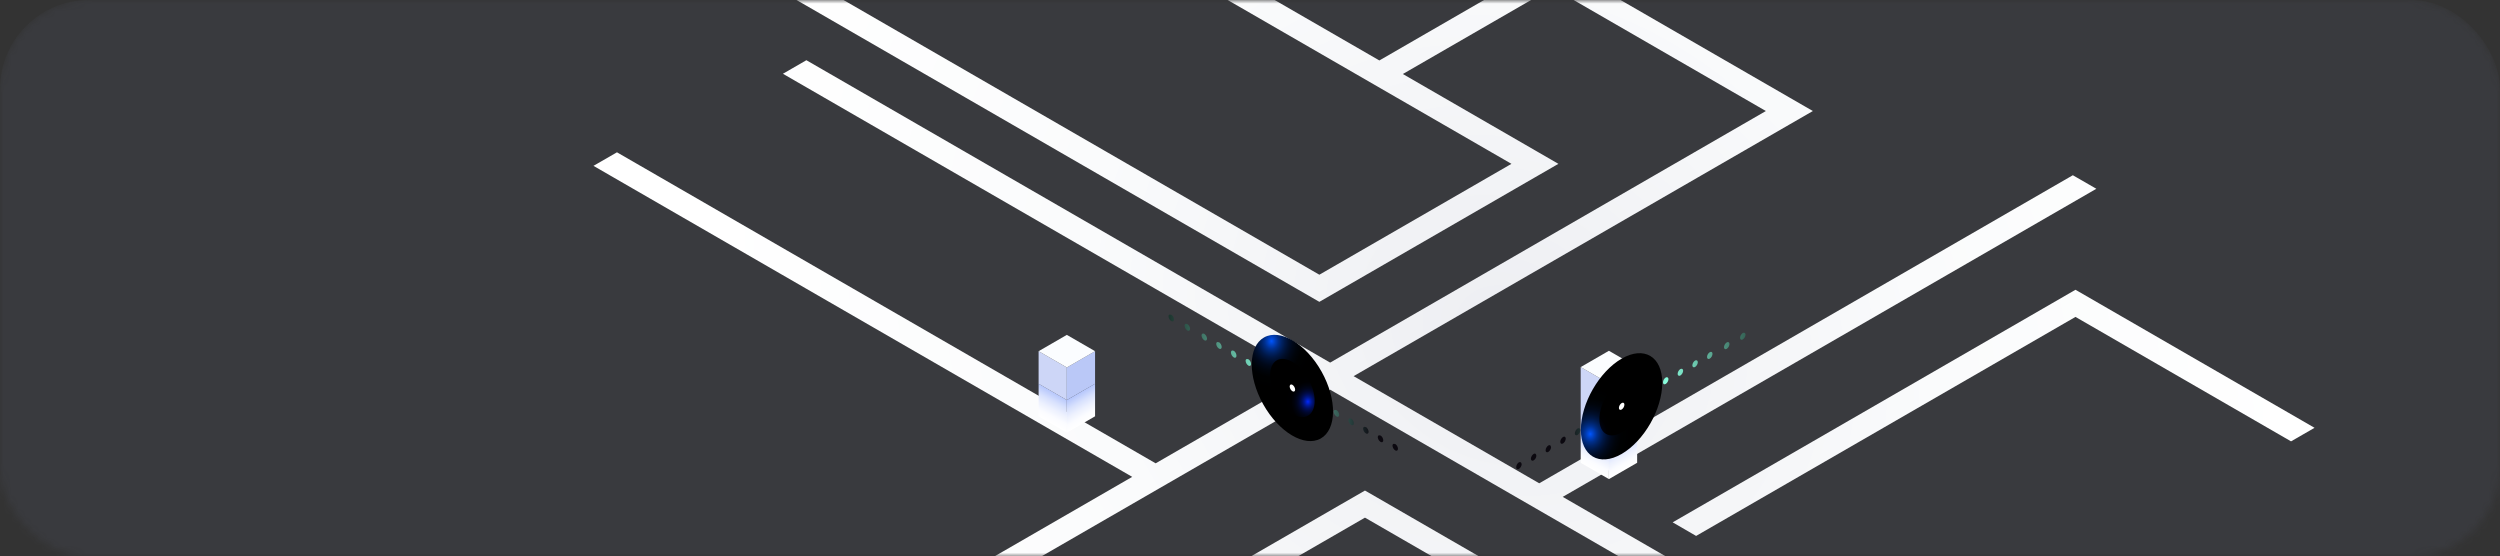 <svg width="337" height="75" viewBox="0 0 337 75" fill="none" xmlns="http://www.w3.org/2000/svg">
<rect x="0" y="0" width="337" height="75" fill="#333333" stroke="none"/>
<mask id="mask0_36_2084" style="mask-type:alpha" maskUnits="userSpaceOnUse" x="0" y="0" width="337" height="75">
<rect width="337" height="75" rx="12" fill="#D9D9D9"/>
</mask>
<g mask="url(#mask0_36_2084)">
<rect opacity="0.1" width="337" height="96" rx="12" fill="#7680A6"/>
<g style="mix-blend-mode:multiply">
<path style="mix-blend-mode:multiply" d="M282.586 25.447L279.419 23.621L207.488 65.148L182.466 50.705L241.206 16.792L244.373 14.966L241.206 13.139L212.417 -3.481L234.399 -16.174L231.232 -18L185.937 8.15L158.252 -7.832L155.085 -6.005L203.742 22.086L177.849 37.032L109.233 -2.58L106.066 -0.754L174.682 38.863L177.849 40.689L181.012 38.863L206.904 23.912L210.071 22.086L206.904 20.255L189.104 9.977L209.255 -1.654L238.039 14.966L179.304 48.879L108.7 8.116L105.537 9.943L176.137 50.705L155.783 62.455L83.167 20.53L80 22.357L152.621 64.281L131.671 76.378L134.837 78.204L179.304 52.532L246.318 91.222L249.48 89.396L210.654 66.979L282.586 25.447Z" fill="url(#paint0_radial_36_2084)"/>
<path style="mix-blend-mode:multiply" d="M183.997 66.125L180.83 67.951L151.775 84.728L154.937 86.555L183.997 69.778L246.284 105.742L249.451 103.915L187.163 67.951L183.997 66.125Z" fill="url(#paint1_radial_36_2084)"/>
<path style="mix-blend-mode:multiply" d="M282.941 40.888L279.774 39.061L276.611 40.888L225.474 70.412L228.636 72.243L279.774 42.719L308.833 59.495L312 57.669L282.941 40.888Z" fill="url(#paint2_radial_36_2084)"/>
</g>
<path style="mix-blend-mode:multiply" d="M143.809 53.923L140.004 51.724V56.117L143.809 58.316V53.923Z" fill="url(#paint3_linear_36_2084)"/>
<path style="mix-blend-mode:multiply" d="M147.615 51.724L143.809 53.923V58.316L147.615 56.117V51.724Z" fill="url(#paint4_linear_36_2084)"/>
<path d="M143.809 49.534L140.004 47.34V51.733L143.809 53.927V49.534Z" fill="#CDD6F7"/>
<path d="M147.615 47.34L143.809 49.534V53.927L147.615 51.733V47.34Z" fill="#BAC8F7"/>
<path d="M147.614 47.34L143.809 45.141L140.004 47.34L143.809 49.534L147.614 47.34Z" fill="#FBFDFF"/>
<g style="mix-blend-mode:screen">
<path style="mix-blend-mode:screen" d="M162.337 44.998C162.443 45.07 162.532 45.166 162.595 45.278C162.659 45.391 162.696 45.516 162.704 45.644C162.704 45.885 162.54 45.987 162.337 45.868C162.229 45.796 162.139 45.699 162.074 45.587C162.01 45.474 161.972 45.347 161.964 45.217C161.964 44.998 162.129 44.892 162.337 44.998ZM160.049 43.678C160.157 43.751 160.246 43.846 160.31 43.959C160.375 44.071 160.413 44.196 160.421 44.325C160.421 44.566 160.252 44.668 160.049 44.549C159.941 44.477 159.852 44.38 159.787 44.267C159.723 44.154 159.685 44.028 159.677 43.898C159.677 43.67 159.846 43.573 160.049 43.691V43.678ZM157.884 42.41C157.992 42.483 158.082 42.579 158.147 42.692C158.211 42.805 158.249 42.931 158.257 43.061C158.257 43.302 158.087 43.399 157.884 43.281C157.777 43.208 157.687 43.112 157.622 42.999C157.558 42.886 157.52 42.76 157.512 42.63C157.512 42.419 157.677 42.321 157.884 42.461V42.41ZM164.315 46.122C164.423 46.195 164.513 46.291 164.577 46.404C164.642 46.517 164.68 46.644 164.687 46.773C164.687 47.014 164.518 47.112 164.315 46.993C164.207 46.921 164.118 46.824 164.053 46.711C163.989 46.598 163.951 46.472 163.943 46.342C163.943 46.131 164.112 46.033 164.315 46.152V46.122ZM166.294 47.264C166.409 47.34 166.504 47.442 166.57 47.563C166.637 47.684 166.672 47.819 166.675 47.957C166.675 48.198 166.51 48.3 166.302 48.177C166.195 48.105 166.106 48.009 166.041 47.897C165.977 47.785 165.939 47.659 165.93 47.53C165.922 47.276 166.091 47.175 166.294 47.293V47.264ZM168.273 48.41C168.381 48.482 168.47 48.579 168.535 48.692C168.599 48.804 168.637 48.931 168.645 49.061C168.645 49.302 168.48 49.399 168.273 49.281C168.166 49.208 168.077 49.111 168.013 48.998C167.949 48.885 167.912 48.759 167.905 48.629V48.629C167.905 48.418 168.07 48.321 168.273 48.439V48.41ZM170.256 49.551C170.364 49.624 170.453 49.72 170.518 49.833C170.582 49.946 170.62 50.072 170.628 50.202C170.628 50.443 170.459 50.541 170.256 50.422C170.148 50.35 170.059 50.254 169.994 50.142C169.93 50.03 169.892 49.904 169.884 49.775C169.884 49.564 170.057 49.467 170.256 49.581V49.551ZM172.234 50.697C172.343 50.767 172.434 50.863 172.499 50.975C172.563 51.088 172.6 51.214 172.606 51.344C172.606 51.585 172.442 51.686 172.234 51.568C172.126 51.495 172.037 51.399 171.972 51.286C171.908 51.173 171.87 51.047 171.862 50.917C171.862 50.705 172.031 50.608 172.234 50.727V50.697ZM174.213 51.839C174.321 51.911 174.411 52.008 174.475 52.12C174.54 52.233 174.577 52.36 174.585 52.49C174.585 52.731 174.42 52.828 174.213 52.709C174.106 52.636 174.017 52.54 173.953 52.427C173.889 52.314 173.853 52.188 173.845 52.058V52.058C173.862 51.847 174.01 51.762 174.213 51.868V51.839ZM176.196 52.98C176.303 53.053 176.392 53.15 176.456 53.263C176.52 53.376 176.557 53.502 176.564 53.631V53.631C176.564 53.872 176.399 53.969 176.196 53.851C176.087 53.781 175.996 53.685 175.932 53.573C175.867 53.46 175.83 53.334 175.824 53.204V53.204C175.824 52.993 175.976 52.891 176.196 53.031V52.98ZM178.175 54.126C178.284 54.196 178.374 54.292 178.439 54.404C178.504 54.517 178.541 54.643 178.547 54.773V54.773C178.547 55.014 178.382 55.115 178.175 54.997C178.067 54.924 177.977 54.828 177.913 54.715C177.848 54.602 177.81 54.475 177.803 54.346C177.803 54.134 177.972 54.037 178.175 54.155V54.126ZM180.153 55.267C180.261 55.34 180.351 55.437 180.416 55.55C180.48 55.662 180.518 55.789 180.526 55.919C180.526 56.16 180.361 56.257 180.153 56.138C180.046 56.066 179.956 55.969 179.891 55.856C179.827 55.743 179.789 55.617 179.781 55.487C179.781 55.276 179.951 55.179 180.153 55.297V55.267ZM182.136 56.409C182.244 56.482 182.332 56.579 182.396 56.692C182.46 56.805 182.497 56.931 182.504 57.06V57.06C182.504 57.301 182.339 57.398 182.136 57.28C182.027 57.209 181.937 57.114 181.872 57.002C181.807 56.889 181.77 56.763 181.764 56.633V56.633C181.764 56.413 181.929 56.32 182.136 56.439V56.409ZM184.115 57.555C184.223 57.627 184.313 57.724 184.377 57.837C184.442 57.95 184.479 58.076 184.487 58.206C184.487 58.443 184.318 58.544 184.115 58.426C184.007 58.353 183.917 58.257 183.853 58.144C183.788 58.031 183.751 57.904 183.743 57.775C183.743 57.563 183.912 57.466 184.115 57.584V57.555ZM186.094 58.696C186.202 58.769 186.291 58.865 186.356 58.978C186.421 59.091 186.458 59.218 186.466 59.347C186.466 59.589 186.301 59.686 186.094 59.567C185.986 59.495 185.896 59.398 185.832 59.285C185.767 59.172 185.73 59.046 185.722 58.916C185.722 58.705 185.891 58.608 186.094 58.726V58.696ZM188.073 59.842C188.182 59.913 188.272 60.008 188.337 60.121C188.402 60.233 188.438 60.359 188.445 60.489V60.489C188.445 60.73 188.28 60.831 188.073 60.713C187.965 60.64 187.877 60.543 187.813 60.43C187.749 60.318 187.712 60.191 187.705 60.062C187.705 59.851 187.87 59.753 188.073 59.872V59.842Z" fill="url(#paint5_linear_36_2084)"/>
</g>
<path style="mix-blend-mode:screen" d="M178.028 59.112C180.2 57.897 180.254 53.86 178.148 50.096C176.042 46.333 172.573 44.267 170.401 45.483C168.229 46.698 168.175 50.735 170.281 54.498C172.387 58.262 175.856 60.328 178.028 59.112Z" fill="url(#paint6_radial_36_2084)"/>
<path style="mix-blend-mode:color-dodge" d="M174.213 55.825C172.556 54.87 171.211 52.515 171.211 50.57C171.211 48.625 172.556 47.822 174.213 48.782C175.87 49.741 177.219 52.092 177.219 54.037C177.219 55.982 175.875 56.785 174.213 55.825Z" fill="url(#paint7_radial_36_2084)"/>
<path d="M174.213 51.868C174.321 51.941 174.411 52.037 174.475 52.15C174.54 52.263 174.577 52.389 174.585 52.519C174.585 52.76 174.42 52.857 174.213 52.739C174.106 52.666 174.017 52.569 173.953 52.456C173.889 52.343 173.852 52.217 173.845 52.088V52.088C173.862 51.847 174.01 51.762 174.213 51.868Z" fill="white"/>
<path style="mix-blend-mode:multiply" d="M216.882 60.189L213.077 57.99V62.383L216.882 64.582V60.189Z" fill="url(#paint8_linear_36_2084)"/>
<path style="mix-blend-mode:multiply" d="M220.687 57.99L216.882 60.189V64.582L220.687 62.383V57.99Z" fill="url(#paint9_linear_36_2084)"/>
<path d="M216.882 51.678L213.077 49.483V57.999L216.882 60.193V51.678Z" fill="#CDD6F7"/>
<path d="M220.687 49.483L216.882 51.678V60.193L220.687 57.999V49.483Z" fill="#BAC8F7"/>
<path d="M220.687 49.483L216.882 47.285L213.077 49.483L216.882 51.678L220.687 49.483Z" fill="#FBFDFF"/>
<g style="mix-blend-mode:screen">
<path style="mix-blend-mode:screen" d="M230.847 47.695C230.84 47.825 230.803 47.95 230.739 48.063C230.676 48.176 230.587 48.273 230.48 48.346V48.346C230.272 48.465 230.108 48.346 230.108 48.122C230.114 47.992 230.151 47.866 230.215 47.754C230.28 47.641 230.371 47.546 230.48 47.475C230.683 47.357 230.847 47.454 230.847 47.695ZM233.135 46.376C233.127 46.506 233.089 46.632 233.025 46.745C232.96 46.858 232.871 46.954 232.763 47.027C232.56 47.145 232.395 47.027 232.395 46.803C232.403 46.674 232.44 46.549 232.504 46.437C232.568 46.325 232.656 46.229 232.763 46.156C232.966 46.038 233.135 46.135 233.135 46.376ZM235.3 45.108C235.292 45.237 235.254 45.364 235.19 45.477C235.125 45.59 235.035 45.686 234.927 45.759C234.724 45.877 234.56 45.759 234.56 45.539C234.567 45.409 234.604 45.283 234.668 45.17C234.731 45.057 234.82 44.961 234.927 44.888C235.135 44.786 235.3 44.883 235.3 45.124V45.108ZM228.869 48.82C228.861 48.95 228.823 49.076 228.759 49.189C228.694 49.302 228.605 49.398 228.497 49.471C228.294 49.589 228.129 49.471 228.129 49.251C228.136 49.121 228.173 48.995 228.237 48.883C228.301 48.77 228.389 48.673 228.497 48.6C228.7 48.498 228.869 48.596 228.869 48.837V48.82ZM226.89 49.965C226.882 50.095 226.845 50.222 226.78 50.334C226.716 50.447 226.626 50.544 226.518 50.617C226.311 50.735 226.146 50.617 226.146 50.392C226.152 50.263 226.189 50.136 226.254 50.024C226.318 49.911 226.409 49.816 226.518 49.746C226.712 49.648 226.89 49.741 226.89 49.982V49.965ZM224.911 51.107C224.903 51.237 224.866 51.363 224.801 51.476C224.737 51.589 224.647 51.685 224.539 51.758C224.332 51.877 224.167 51.779 224.167 51.538C224.175 51.408 224.213 51.282 224.277 51.169C224.342 51.056 224.431 50.96 224.539 50.887C224.742 50.786 224.911 50.883 224.911 51.124V51.107ZM222.928 52.253C222.923 52.383 222.886 52.509 222.821 52.622C222.756 52.734 222.665 52.83 222.556 52.9V52.9C222.353 53.018 222.188 52.921 222.188 52.68C222.196 52.55 222.233 52.424 222.296 52.311C222.36 52.199 222.449 52.102 222.556 52.029C222.763 51.931 222.928 52.029 222.928 52.27V52.253ZM220.95 53.394C220.942 53.524 220.904 53.651 220.84 53.763C220.775 53.876 220.685 53.973 220.578 54.045C220.375 54.164 220.205 54.045 220.205 53.821C220.214 53.692 220.252 53.567 220.316 53.455C220.381 53.343 220.47 53.247 220.578 53.175C220.793 53.073 220.95 53.17 220.95 53.411V53.394ZM218.971 54.536C218.963 54.666 218.926 54.792 218.861 54.905C218.796 55.018 218.707 55.114 218.599 55.187C218.392 55.306 218.227 55.208 218.227 54.967C218.235 54.837 218.272 54.711 218.337 54.598C218.401 54.485 218.491 54.389 218.599 54.316C218.802 54.215 218.971 54.299 218.971 54.553V54.536ZM216.988 55.699C216.98 55.827 216.943 55.953 216.879 56.065C216.815 56.177 216.727 56.273 216.62 56.346V56.346C216.413 56.464 216.248 56.346 216.248 56.126C216.256 55.996 216.293 55.87 216.358 55.757C216.422 55.644 216.512 55.547 216.62 55.475C216.823 55.356 216.988 55.458 216.988 55.699ZM215.009 56.84C215.001 56.97 214.964 57.096 214.899 57.209C214.835 57.322 214.745 57.419 214.637 57.491C214.434 57.61 214.265 57.491 214.265 57.267C214.274 57.138 214.311 57.013 214.376 56.901C214.44 56.788 214.53 56.693 214.637 56.62C214.84 56.502 215.009 56.599 215.009 56.836V56.84ZM213.031 57.982C213.023 58.112 212.985 58.238 212.921 58.351C212.856 58.464 212.766 58.56 212.658 58.633C212.451 58.751 212.286 58.654 212.286 58.413C212.294 58.283 212.332 58.157 212.396 58.044C212.461 57.931 212.551 57.834 212.658 57.762C212.866 57.644 213.031 57.741 213.031 57.982V57.982ZM211.069 59.128C211.06 59.257 211.022 59.382 210.958 59.494C210.893 59.606 210.804 59.702 210.697 59.775C210.489 59.897 210.325 59.796 210.325 59.555C210.331 59.425 210.368 59.299 210.432 59.186C210.497 59.074 210.588 58.978 210.697 58.908C210.883 58.785 211.069 58.887 211.069 59.128ZM209.086 60.269C209.078 60.399 209.04 60.525 208.976 60.638C208.911 60.751 208.822 60.848 208.714 60.92C208.511 61.039 208.346 60.941 208.346 60.7C208.353 60.571 208.39 60.445 208.454 60.332C208.518 60.219 208.607 60.122 208.714 60.049C208.9 59.931 209.069 60.028 209.069 60.269H209.086ZM207.107 61.415C207.101 61.544 207.064 61.671 206.999 61.783C206.934 61.896 206.844 61.991 206.735 62.062V62.062C206.532 62.18 206.363 62.062 206.363 61.842C206.371 61.712 206.408 61.586 206.473 61.473C206.537 61.36 206.627 61.264 206.735 61.191C206.921 61.064 207.09 61.174 207.09 61.415H207.107ZM205.128 62.556C205.121 62.686 205.083 62.813 205.018 62.926C204.954 63.038 204.864 63.135 204.756 63.208C204.549 63.326 204.384 63.208 204.384 62.983C204.386 62.856 204.418 62.73 204.478 62.617C204.537 62.504 204.623 62.407 204.727 62.332C204.942 62.218 205.111 62.332 205.111 62.556H205.128Z" fill="url(#paint10_linear_36_2084)"/>
</g>
<path style="mix-blend-mode:screen" d="M218.599 61.191C221.622 59.445 224.074 55.153 224.074 51.606C224.074 48.059 221.622 46.6 218.599 48.346C215.576 50.092 213.102 54.384 213.102 57.931C213.102 61.478 215.572 62.941 218.599 61.191Z" fill="url(#paint11_radial_36_2084)"/>
<path style="mix-blend-mode:color-dodge" d="M218.599 58.29C220.256 57.335 221.6 54.98 221.6 53.035C221.6 51.09 220.256 50.287 218.599 51.247C216.941 52.206 215.597 54.557 215.597 56.502C215.597 58.447 216.941 59.25 218.599 58.29Z" fill="url(#paint12_radial_36_2084)"/>
<path d="M218.599 54.333C218.491 54.406 218.401 54.502 218.336 54.615C218.272 54.728 218.234 54.854 218.227 54.984C218.227 55.225 218.391 55.322 218.599 55.204C218.706 55.131 218.796 55.035 218.861 54.922C218.925 54.809 218.963 54.683 218.971 54.553C218.971 54.299 218.802 54.215 218.599 54.333Z" fill="white"/>
</g>
<defs>
<radialGradient id="paint0_radial_36_2084" cx="0" cy="0" r="1" gradientUnits="userSpaceOnUse" gradientTransform="translate(202.617 44.511) rotate(29.887) scale(110.303 95.306)">
<stop stop-color="#EDEEF2"/>
<stop offset="0.53" stop-color="#FAFBFC"/>
<stop offset="1" stop-color="white"/>
</radialGradient>
<radialGradient id="paint1_radial_36_2084" cx="0" cy="0" r="1" gradientUnits="userSpaceOnUse" gradientTransform="translate(199.138 42.511) rotate(29.887) scale(148.414 128.235)">
<stop stop-color="#EDEEF2"/>
<stop offset="0.53" stop-color="#FAFBFC"/>
<stop offset="1" stop-color="white"/>
</radialGradient>
<radialGradient id="paint2_radial_36_2084" cx="0" cy="0" r="1" gradientUnits="userSpaceOnUse" gradientTransform="translate(205.52 46.179) rotate(29.887) scale(107.825 93.165)">
<stop stop-color="#EDEEF2"/>
<stop offset="0.53" stop-color="#FAFBFC"/>
<stop offset="1" stop-color="white"/>
</radialGradient>
<linearGradient id="paint3_linear_36_2084" x1="142.832" y1="53.289" x2="141.019" y2="56.684" gradientUnits="userSpaceOnUse">
<stop stop-color="#B5C6FC"/>
<stop offset="0.03" stop-color="#B9C9FC"/>
<stop offset="0.29" stop-color="#D8E1FD"/>
<stop offset="0.54" stop-color="#EDF1FE"/>
<stop offset="0.78" stop-color="#FBFCFF"/>
<stop offset="1" stop-color="white"/>
</linearGradient>
<linearGradient id="paint4_linear_36_2084" x1="144.769" y1="53.411" x2="146.676" y2="56.671" gradientUnits="userSpaceOnUse">
<stop stop-color="#B5C6FC"/>
<stop offset="0.03" stop-color="#B9C9FC"/>
<stop offset="0.29" stop-color="#D8E1FD"/>
<stop offset="0.54" stop-color="#EDF1FE"/>
<stop offset="0.78" stop-color="#FBFCFF"/>
<stop offset="1" stop-color="white"/>
</linearGradient>
<linearGradient id="paint5_linear_36_2084" x1="153.918" y1="36.864" x2="185.17" y2="36.864" gradientUnits="userSpaceOnUse">
<stop/>
<stop offset="0.56" stop-color="#8AFFDE"/>
<stop offset="1" stop-color="#0B080F"/>
</linearGradient>
<radialGradient id="paint6_radial_36_2084" cx="0" cy="0" r="1" gradientUnits="userSpaceOnUse" gradientTransform="translate(171.398 45.972) rotate(90.159) scale(6.413 5.477)">
<stop stop-color="#0056FF"/>
<stop offset="0.03" stop-color="#004EE8"/>
<stop offset="0.1" stop-color="#003EB8"/>
<stop offset="0.17" stop-color="#002F8C"/>
<stop offset="0.25" stop-color="#002366"/>
<stop offset="0.33" stop-color="#001847"/>
<stop offset="0.42" stop-color="#000F2D"/>
<stop offset="0.52" stop-color="#000819"/>
<stop offset="0.63" stop-color="#00040B"/>
<stop offset="0.76" stop-color="#000102"/>
<stop offset="1"/>
</radialGradient>
<radialGradient id="paint7_radial_36_2084" cx="0" cy="0" r="1" gradientUnits="userSpaceOnUse" gradientTransform="translate(176.305 54.148) rotate(90) scale(3.522 2.994)">
<stop stop-color="#0029FF"/>
<stop offset="0.03" stop-color="#0025E8"/>
<stop offset="0.1" stop-color="#001EB8"/>
<stop offset="0.17" stop-color="#00178C"/>
<stop offset="0.25" stop-color="#001066"/>
<stop offset="0.33" stop-color="#000B47"/>
<stop offset="0.42" stop-color="#00072D"/>
<stop offset="0.52" stop-color="#000419"/>
<stop offset="0.63" stop-color="#00020B"/>
<stop offset="0.76" stop-color="#000002"/>
<stop offset="1"/>
</radialGradient>
<linearGradient id="paint8_linear_36_2084" x1="215.905" y1="59.555" x2="214.092" y2="62.954" gradientUnits="userSpaceOnUse">
<stop stop-color="#B5C6FC"/>
<stop offset="0.03" stop-color="#B9C9FC"/>
<stop offset="0.29" stop-color="#D8E1FD"/>
<stop offset="0.54" stop-color="#EDF1FE"/>
<stop offset="0.78" stop-color="#FBFCFF"/>
<stop offset="1" stop-color="white"/>
</linearGradient>
<linearGradient id="paint9_linear_36_2084" x1="217.846" y1="59.681" x2="219.753" y2="62.937" gradientUnits="userSpaceOnUse">
<stop stop-color="#B5C6FC"/>
<stop offset="0.03" stop-color="#B9C9FC"/>
<stop offset="0.29" stop-color="#D8E1FD"/>
<stop offset="0.54" stop-color="#EDF1FE"/>
<stop offset="0.78" stop-color="#FBFCFF"/>
<stop offset="1" stop-color="white"/>
</linearGradient>
<linearGradient id="paint10_linear_36_2084" x1="242.141" y1="37.668" x2="210.889" y2="37.668" gradientUnits="userSpaceOnUse">
<stop/>
<stop offset="0.56" stop-color="#8AFFDE"/>
<stop offset="1" stop-color="#0B080F"/>
</linearGradient>
<radialGradient id="paint11_radial_36_2084" cx="0" cy="0" r="1" gradientUnits="userSpaceOnUse" gradientTransform="translate(214.371 58.509) rotate(90) scale(6.422 5.459)">
<stop stop-color="#0056FF"/>
<stop offset="0.03" stop-color="#004EE8"/>
<stop offset="0.1" stop-color="#003EB8"/>
<stop offset="0.17" stop-color="#002F8C"/>
<stop offset="0.25" stop-color="#002366"/>
<stop offset="0.33" stop-color="#001847"/>
<stop offset="0.42" stop-color="#000F2D"/>
<stop offset="0.52" stop-color="#000819"/>
<stop offset="0.63" stop-color="#00040B"/>
<stop offset="0.76" stop-color="#000102"/>
<stop offset="1"/>
</radialGradient>
<radialGradient id="paint12_radial_36_2084" cx="0" cy="0" r="1" gradientUnits="userSpaceOnUse" gradientTransform="translate(214.367 58.511) rotate(90) scale(3.522 2.994)">
<stop stop-color="#0029FF"/>
<stop offset="0.03" stop-color="#0025E8"/>
<stop offset="0.1" stop-color="#001EB8"/>
<stop offset="0.17" stop-color="#00178C"/>
<stop offset="0.25" stop-color="#001066"/>
<stop offset="0.33" stop-color="#000B47"/>
<stop offset="0.42" stop-color="#00072D"/>
<stop offset="0.52" stop-color="#000419"/>
<stop offset="0.63" stop-color="#00020B"/>
<stop offset="0.76" stop-color="#000002"/>
<stop offset="1"/>
</radialGradient>
</defs>
</svg>
